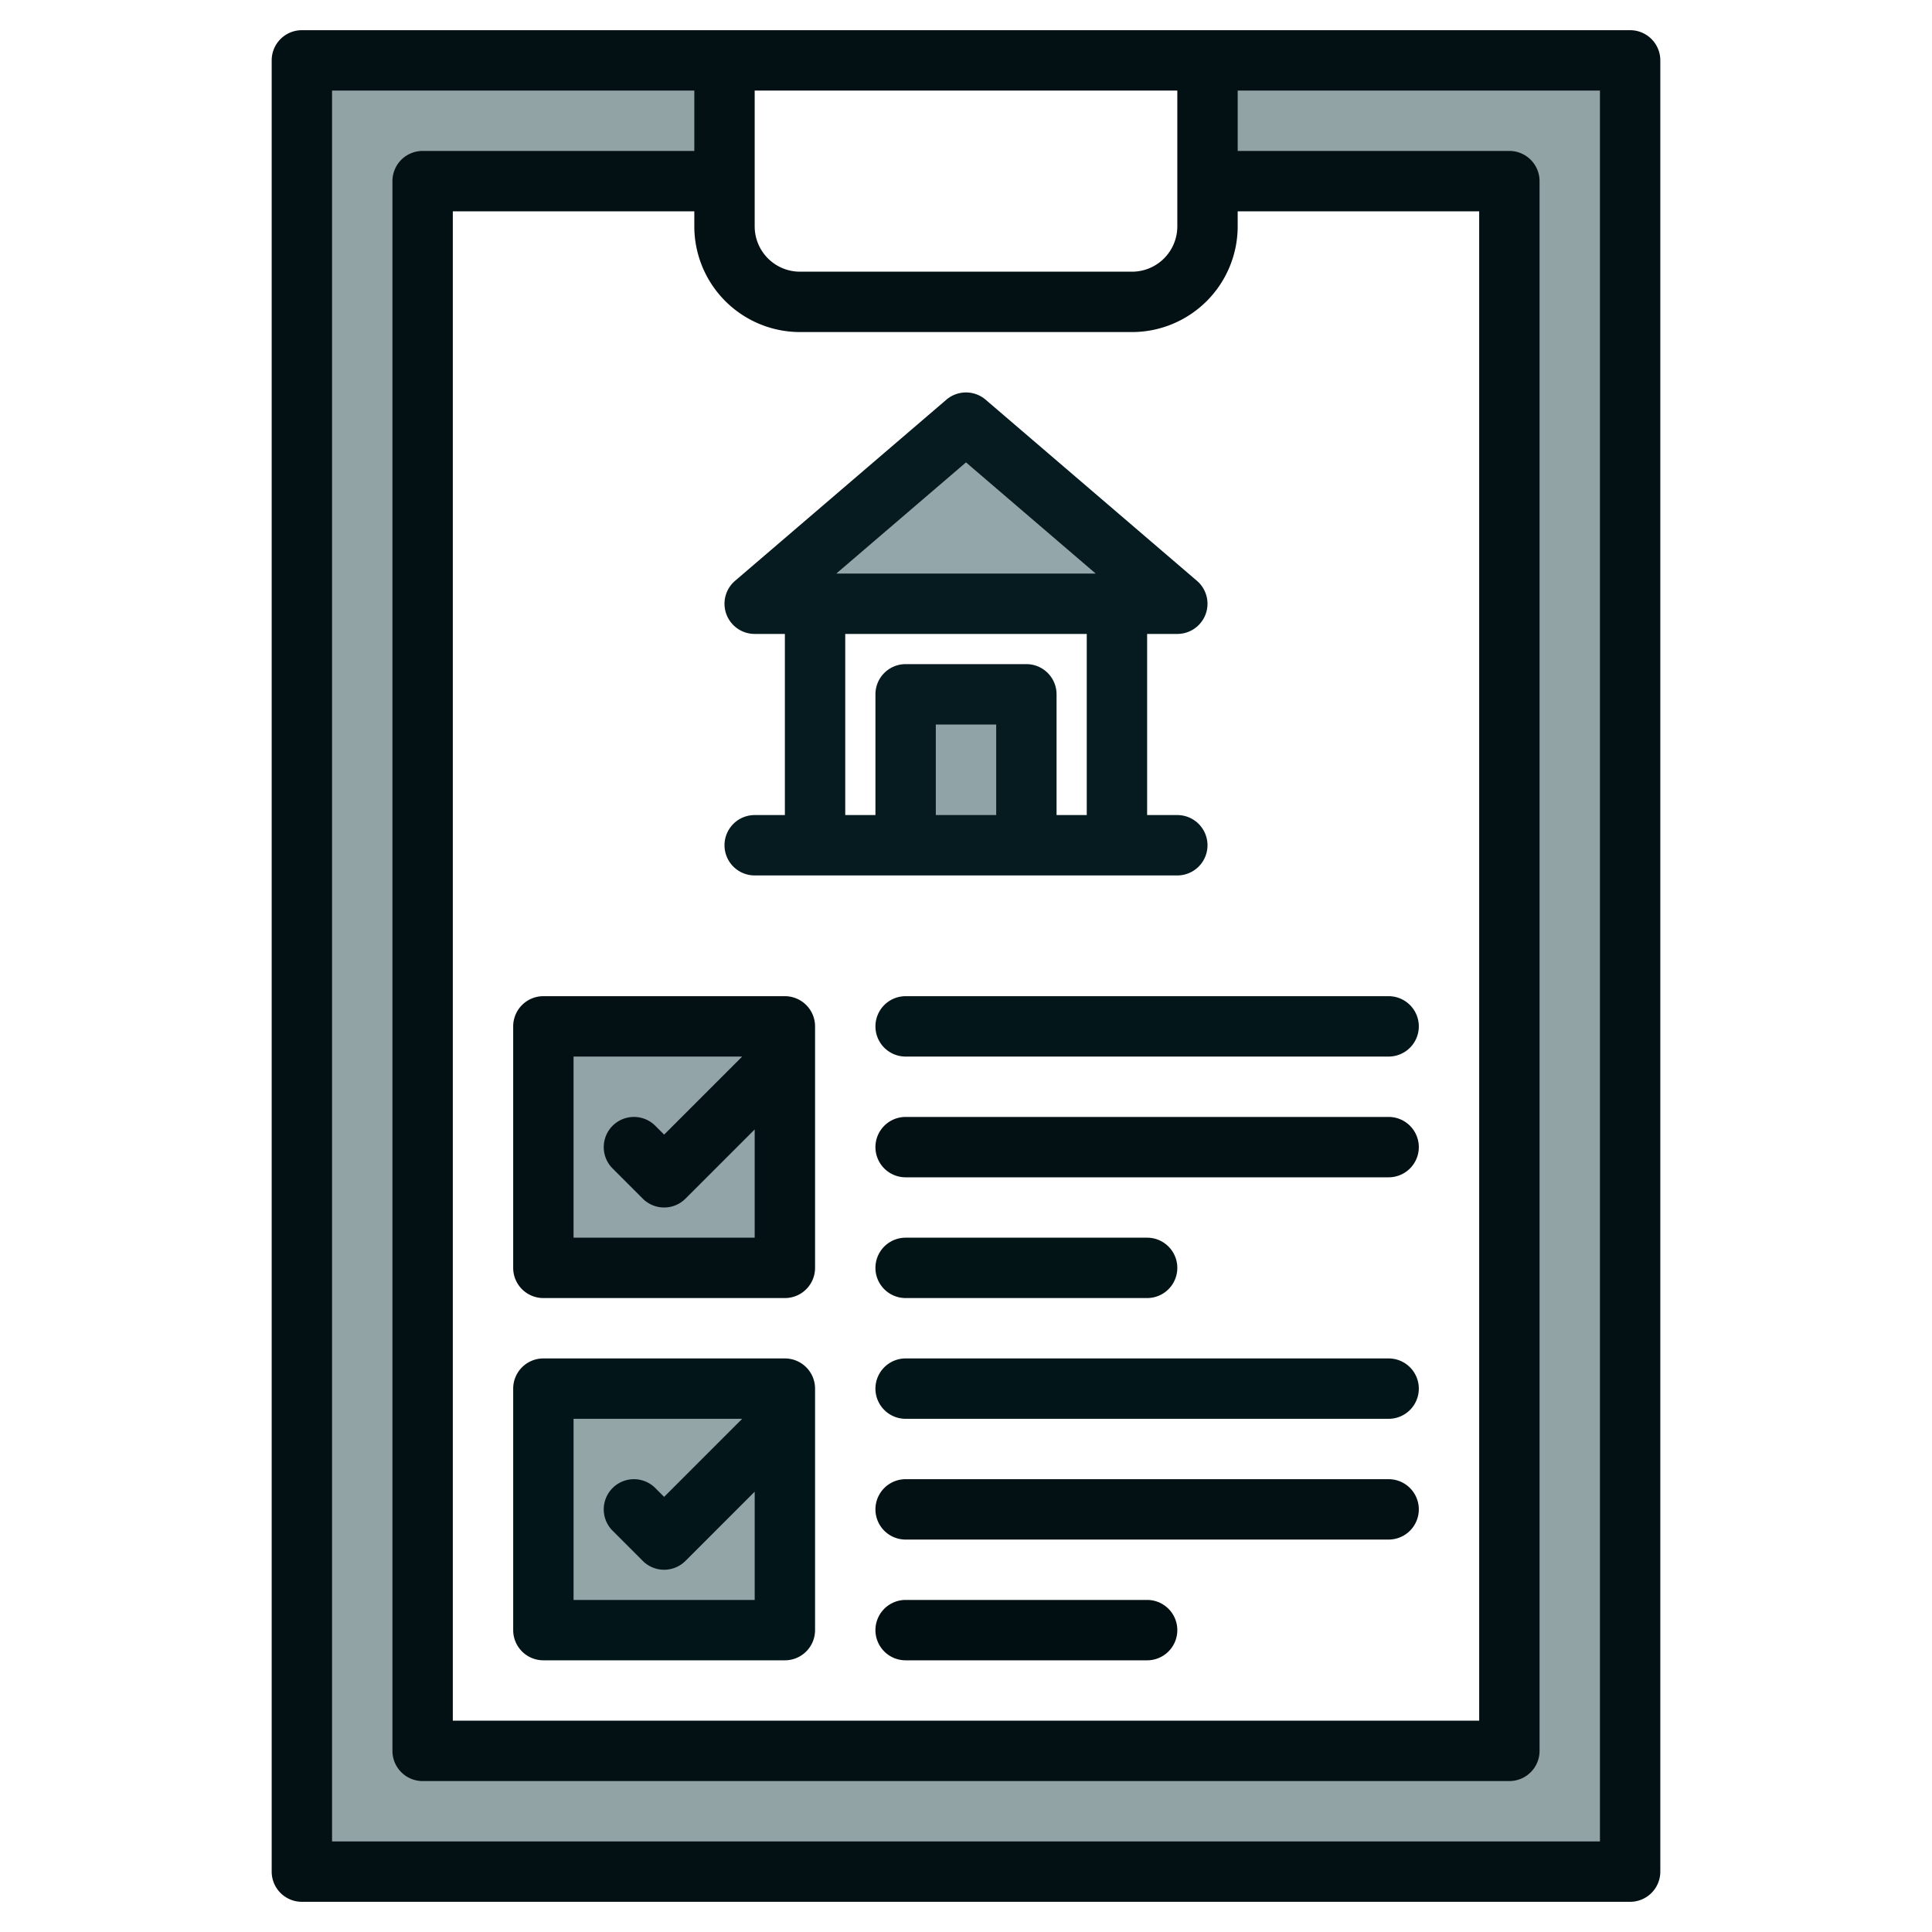 <svg xmlns="http://www.w3.org/2000/svg" viewBox="0 0 512 512">
  <g>
    <g>
      <path d="M80,16V496H432V16ZM399.71,464.38h-288v-416h80v-32h128v32h80Z" fill="#92a3a6" id="id_101"></path>
      <rect x="143.71" y="272.38" width="64" height="64" fill="#92a4a8" id="id_102"></rect>
      <rect x="143.71" y="368.38" width="64" height="64" fill="#94a5a8" id="id_103"></rect>
      <polygon points="199.71 160.38 311.71 160.38 255.71 112.38 199.71 160.38" fill="#93a7ab" id="id_104"></polygon>
      <rect x="239.71" y="184.38" width="32" height="40" fill="#90a4a8" id="id_105"></rect>
    </g>
    <g>
      <path d="M136,272v64a8,8,0,0,0,8,8h64a8,8,0,0,0,8-8V272a8,8,0,0,0-8-8H144A8,8,0,0,0,136,272Zm16,8h44.686L176,300.687l-2.343-2.344a8,8,0,0,0-11.314,11.314l8,8a8,8,0,0,0,11.314,0L200,299.314V328H152Z" fill="#031114" id="id_106"></path>
      <path d="M232,272a8,8,0,0,0,8,8H368a8,8,0,0,0,0-16H240A8,8,0,0,0,232,272Z" fill="#03161a" id="id_107"></path>
      <path d="M368,296H240a8,8,0,0,0,0,16H368a8,8,0,0,0,0-16Z" fill="#031114" id="id_108"></path>
      <path d="M240,344h64a8,8,0,0,0,0-16H240a8,8,0,0,0,0,16Z" fill="#031417" id="id_109"></path>
      <path d="M216,376v-8a8,8,0,0,0-8-8H144a8,8,0,0,0-8,8v64a8,8,0,0,0,8,8h64a8,8,0,0,0,8-8V376ZM152,424V376h44.686L176,396.687l-2.343-2.344a8,8,0,0,0-11.314,11.314l8,8a8,8,0,0,0,11.314,0L200,395.314V424Z" fill="#02161a" id="id_110"></path>
      <path d="M368,360H240a8,8,0,0,0,0,16H368a8,8,0,0,0,0-16Z" fill="#02161a" id="id_111"></path>
      <path d="M368,392H240a8,8,0,0,0,0,16H368a8,8,0,0,0,0-16Z" fill="#031114" id="id_112"></path>
      <path d="M304,424H240a8,8,0,0,0,0,16h64a8,8,0,0,0,0-16Z" fill="#020f12" id="id_113"></path>
      <path d="M432,8H80a8,8,0,0,0-8,8V496a8,8,0,0,0,8,8H432a8,8,0,0,0,8-8V16A8,8,0,0,0,432,8ZM200,24H312V60a12.01,12.01,0,0,1-12,12H212a12.01,12.01,0,0,1-12-12Zm12,64h88a28.031,28.031,0,0,0,28-28V56h64V456H120V56h64v4A28.031,28.031,0,0,0,212,88ZM424,488H88V24h96V40H112a8,8,0,0,0-8,8V464a8,8,0,0,0,8,8H400a8,8,0,0,0,8-8V48a8,8,0,0,0-8-8H328V24h96Z" fill="#031114" id="id_114"></path>
      <path d="M312,216h-8V168h8a8,8,0,0,0,5.21-14.07l-56-48a8.005,8.005,0,0,0-10.42,0l-56,48A8,8,0,0,0,200,168h8v48h-8a8,8,0,0,0,0,16H312a8,8,0,0,0,0-16Zm-48,0H248V192h16Zm24,0h-8V184a8,8,0,0,0-8-8H240a8,8,0,0,0-8,8v32h-8V168h64Zm-66.37-64L256,122.54,290.37,152Z" fill="#061b1f" id="id_115"></path>
    </g>
  </g>
</svg>